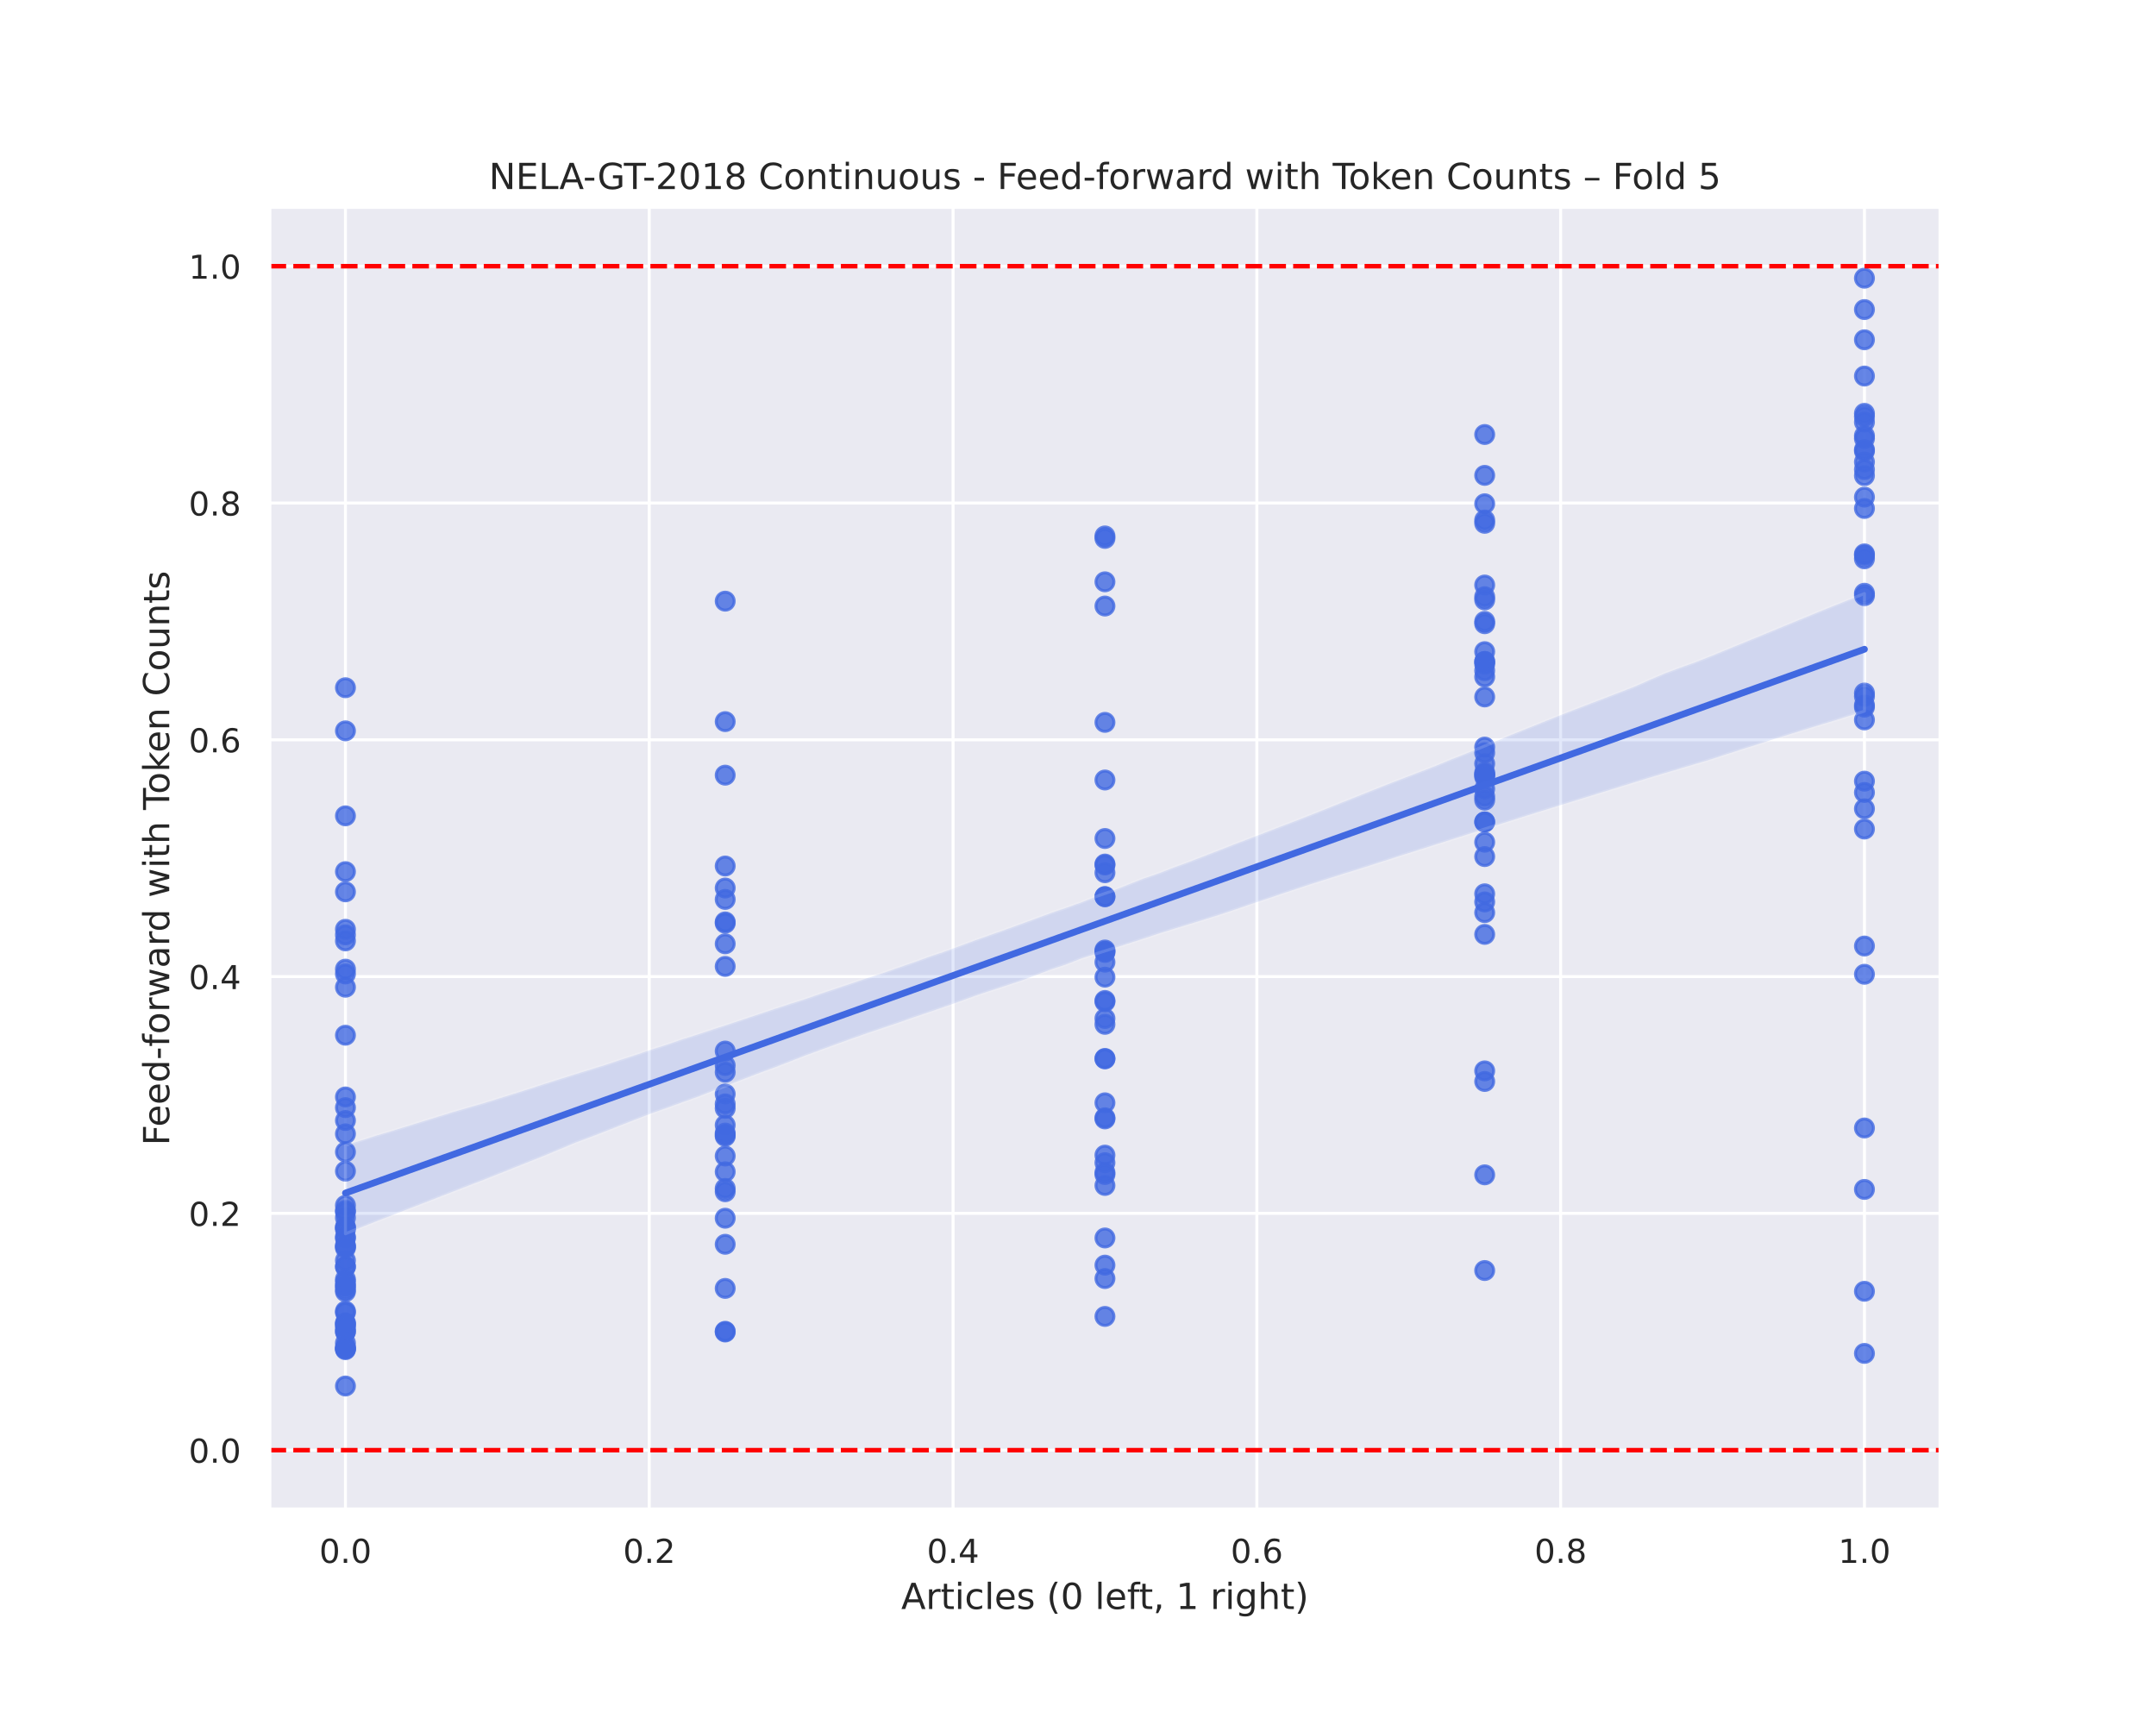 <?xml version="1.0" encoding="utf-8" standalone="no"?>
<!DOCTYPE svg PUBLIC "-//W3C//DTD SVG 1.1//EN"
  "http://www.w3.org/Graphics/SVG/1.1/DTD/svg11.dtd">
<!-- Created with matplotlib (https://matplotlib.org/) -->
<svg height="576pt" version="1.1" viewBox="0 0 720 576" width="720pt" xmlns="http://www.w3.org/2000/svg" xmlns:xlink="http://www.w3.org/1999/xlink">
 <defs>
  <style type="text/css">
*{stroke-linecap:butt;stroke-linejoin:round;}
  </style>
 </defs>
 <g id="figure_1">
  <g id="patch_1">
   <path d="M 0 576 
L 720 576 
L 720 0 
L 0 0 
z
" style="fill:#ffffff;"/>
  </g>
  <g id="axes_1">
   <g id="patch_2">
    <path d="M 90 504 
L 648 504 
L 648 69.12 
L 90 69.12 
z
" style="fill:#eaeaf2;"/>
   </g>
   <g id="matplotlib.axis_1">
    <g id="xtick_1">
     <g id="line2d_1">
      <path clip-path="url(#pc93f581f69)" d="M 115.364 504 
L 115.364 69.12 
" style="fill:none;stroke:#ffffff;stroke-linecap:round;"/>
     </g>
     <g id="text_1">
      <!-- 0.0 -->
      <defs>
       <path d="M 31.781 66.406 
Q 24.172 66.406 20.328 58.906 
Q 16.5 51.422 16.5 36.375 
Q 16.5 21.391 20.328 13.891 
Q 24.172 6.391 31.781 6.391 
Q 39.453 6.391 43.281 13.891 
Q 47.125 21.391 47.125 36.375 
Q 47.125 51.422 43.281 58.906 
Q 39.453 66.406 31.781 66.406 
z
M 31.781 74.219 
Q 44.047 74.219 50.516 64.516 
Q 56.984 54.828 56.984 36.375 
Q 56.984 17.969 50.516 8.266 
Q 44.047 -1.422 31.781 -1.422 
Q 19.531 -1.422 13.062 8.266 
Q 6.594 17.969 6.594 36.375 
Q 6.594 54.828 13.062 64.516 
Q 19.531 74.219 31.781 74.219 
z
" id="DejaVuSans-48"/>
       <path d="M 10.688 12.406 
L 21 12.406 
L 21 0 
L 10.688 0 
z
" id="DejaVuSans-46"/>
      </defs>
      <g style="fill:#262626;" transform="translate(106.617 521.858)scale(0.11 -0.11)">
       <use xlink:href="#DejaVuSans-48"/>
       <use x="63.623" xlink:href="#DejaVuSans-46"/>
       <use x="95.41" xlink:href="#DejaVuSans-48"/>
      </g>
     </g>
    </g>
    <g id="xtick_2">
     <g id="line2d_2">
      <path clip-path="url(#pc93f581f69)" d="M 216.818 504 
L 216.818 69.12 
" style="fill:none;stroke:#ffffff;stroke-linecap:round;"/>
     </g>
     <g id="text_2">
      <!-- 0.2 -->
      <defs>
       <path d="M 19.188 8.297 
L 53.609 8.297 
L 53.609 0 
L 7.328 0 
L 7.328 8.297 
Q 12.938 14.109 22.625 23.891 
Q 32.328 33.688 34.812 36.531 
Q 39.547 41.844 41.422 45.531 
Q 43.312 49.219 43.312 52.781 
Q 43.312 58.594 39.234 62.25 
Q 35.156 65.922 28.609 65.922 
Q 23.969 65.922 18.812 64.312 
Q 13.672 62.703 7.812 59.422 
L 7.812 69.391 
Q 13.766 71.781 18.938 73 
Q 24.125 74.219 28.422 74.219 
Q 39.75 74.219 46.484 68.547 
Q 53.219 62.891 53.219 53.422 
Q 53.219 48.922 51.531 44.891 
Q 49.859 40.875 45.406 35.406 
Q 44.188 33.984 37.641 27.219 
Q 31.109 20.453 19.188 8.297 
z
" id="DejaVuSans-50"/>
      </defs>
      <g style="fill:#262626;" transform="translate(208.071 521.858)scale(0.11 -0.11)">
       <use xlink:href="#DejaVuSans-48"/>
       <use x="63.623" xlink:href="#DejaVuSans-46"/>
       <use x="95.41" xlink:href="#DejaVuSans-50"/>
      </g>
     </g>
    </g>
    <g id="xtick_3">
     <g id="line2d_3">
      <path clip-path="url(#pc93f581f69)" d="M 318.273 504 
L 318.273 69.12 
" style="fill:none;stroke:#ffffff;stroke-linecap:round;"/>
     </g>
     <g id="text_3">
      <!-- 0.4 -->
      <defs>
       <path d="M 37.797 64.312 
L 12.891 25.391 
L 37.797 25.391 
z
M 35.203 72.906 
L 47.609 72.906 
L 47.609 25.391 
L 58.016 25.391 
L 58.016 17.188 
L 47.609 17.188 
L 47.609 0 
L 37.797 0 
L 37.797 17.188 
L 4.891 17.188 
L 4.891 26.703 
z
" id="DejaVuSans-52"/>
      </defs>
      <g style="fill:#262626;" transform="translate(309.526 521.858)scale(0.11 -0.11)">
       <use xlink:href="#DejaVuSans-48"/>
       <use x="63.623" xlink:href="#DejaVuSans-46"/>
       <use x="95.41" xlink:href="#DejaVuSans-52"/>
      </g>
     </g>
    </g>
    <g id="xtick_4">
     <g id="line2d_4">
      <path clip-path="url(#pc93f581f69)" d="M 419.727 504 
L 419.727 69.12 
" style="fill:none;stroke:#ffffff;stroke-linecap:round;"/>
     </g>
     <g id="text_4">
      <!-- 0.6 -->
      <defs>
       <path d="M 33.016 40.375 
Q 26.375 40.375 22.484 35.828 
Q 18.609 31.297 18.609 23.391 
Q 18.609 15.531 22.484 10.953 
Q 26.375 6.391 33.016 6.391 
Q 39.656 6.391 43.531 10.953 
Q 47.406 15.531 47.406 23.391 
Q 47.406 31.297 43.531 35.828 
Q 39.656 40.375 33.016 40.375 
z
M 52.594 71.297 
L 52.594 62.312 
Q 48.875 64.062 45.094 64.984 
Q 41.312 65.922 37.594 65.922 
Q 27.828 65.922 22.672 59.328 
Q 17.531 52.734 16.797 39.406 
Q 19.672 43.656 24.016 45.922 
Q 28.375 48.188 33.594 48.188 
Q 44.578 48.188 50.953 41.516 
Q 57.328 34.859 57.328 23.391 
Q 57.328 12.156 50.688 5.359 
Q 44.047 -1.422 33.016 -1.422 
Q 20.359 -1.422 13.672 8.266 
Q 6.984 17.969 6.984 36.375 
Q 6.984 53.656 15.188 63.938 
Q 23.391 74.219 37.203 74.219 
Q 40.922 74.219 44.703 73.484 
Q 48.484 72.75 52.594 71.297 
z
" id="DejaVuSans-54"/>
      </defs>
      <g style="fill:#262626;" transform="translate(410.981 521.858)scale(0.11 -0.11)">
       <use xlink:href="#DejaVuSans-48"/>
       <use x="63.623" xlink:href="#DejaVuSans-46"/>
       <use x="95.41" xlink:href="#DejaVuSans-54"/>
      </g>
     </g>
    </g>
    <g id="xtick_5">
     <g id="line2d_5">
      <path clip-path="url(#pc93f581f69)" d="M 521.182 504 
L 521.182 69.12 
" style="fill:none;stroke:#ffffff;stroke-linecap:round;"/>
     </g>
     <g id="text_5">
      <!-- 0.8 -->
      <defs>
       <path d="M 31.781 34.625 
Q 24.75 34.625 20.719 30.859 
Q 16.703 27.094 16.703 20.516 
Q 16.703 13.922 20.719 10.156 
Q 24.75 6.391 31.781 6.391 
Q 38.812 6.391 42.859 10.172 
Q 46.922 13.969 46.922 20.516 
Q 46.922 27.094 42.891 30.859 
Q 38.875 34.625 31.781 34.625 
z
M 21.922 38.812 
Q 15.578 40.375 12.031 44.719 
Q 8.5 49.078 8.5 55.328 
Q 8.5 64.062 14.719 69.141 
Q 20.953 74.219 31.781 74.219 
Q 42.672 74.219 48.875 69.141 
Q 55.078 64.062 55.078 55.328 
Q 55.078 49.078 51.531 44.719 
Q 48 40.375 41.703 38.812 
Q 48.828 37.156 52.797 32.312 
Q 56.781 27.484 56.781 20.516 
Q 56.781 9.906 50.312 4.234 
Q 43.844 -1.422 31.781 -1.422 
Q 19.734 -1.422 13.25 4.234 
Q 6.781 9.906 6.781 20.516 
Q 6.781 27.484 10.781 32.312 
Q 14.797 37.156 21.922 38.812 
z
M 18.312 54.391 
Q 18.312 48.734 21.844 45.562 
Q 25.391 42.391 31.781 42.391 
Q 38.141 42.391 41.719 45.562 
Q 45.312 48.734 45.312 54.391 
Q 45.312 60.062 41.719 63.234 
Q 38.141 66.406 31.781 66.406 
Q 25.391 66.406 21.844 63.234 
Q 18.312 60.062 18.312 54.391 
z
" id="DejaVuSans-56"/>
      </defs>
      <g style="fill:#262626;" transform="translate(512.435 521.858)scale(0.11 -0.11)">
       <use xlink:href="#DejaVuSans-48"/>
       <use x="63.623" xlink:href="#DejaVuSans-46"/>
       <use x="95.41" xlink:href="#DejaVuSans-56"/>
      </g>
     </g>
    </g>
    <g id="xtick_6">
     <g id="line2d_6">
      <path clip-path="url(#pc93f581f69)" d="M 622.636 504 
L 622.636 69.12 
" style="fill:none;stroke:#ffffff;stroke-linecap:round;"/>
     </g>
     <g id="text_6">
      <!-- 1.0 -->
      <defs>
       <path d="M 12.406 8.297 
L 28.516 8.297 
L 28.516 63.922 
L 10.984 60.406 
L 10.984 69.391 
L 28.422 72.906 
L 38.281 72.906 
L 38.281 8.297 
L 54.391 8.297 
L 54.391 0 
L 12.406 0 
z
" id="DejaVuSans-49"/>
      </defs>
      <g style="fill:#262626;" transform="translate(613.89 521.858)scale(0.11 -0.11)">
       <use xlink:href="#DejaVuSans-49"/>
       <use x="63.623" xlink:href="#DejaVuSans-46"/>
       <use x="95.41" xlink:href="#DejaVuSans-48"/>
      </g>
     </g>
    </g>
    <g id="text_7">
     <!-- Articles (0 left, 1 right) -->
     <defs>
      <path d="M 34.188 63.188 
L 20.797 26.906 
L 47.609 26.906 
z
M 28.609 72.906 
L 39.797 72.906 
L 67.578 0 
L 57.328 0 
L 50.688 18.703 
L 17.828 18.703 
L 11.188 0 
L 0.781 0 
z
" id="DejaVuSans-65"/>
      <path d="M 41.109 46.297 
Q 39.594 47.172 37.812 47.578 
Q 36.031 48 33.891 48 
Q 26.266 48 22.188 43.047 
Q 18.109 38.094 18.109 28.812 
L 18.109 0 
L 9.078 0 
L 9.078 54.688 
L 18.109 54.688 
L 18.109 46.188 
Q 20.953 51.172 25.484 53.578 
Q 30.031 56 36.531 56 
Q 37.453 56 38.578 55.875 
Q 39.703 55.766 41.062 55.516 
z
" id="DejaVuSans-114"/>
      <path d="M 18.312 70.219 
L 18.312 54.688 
L 36.812 54.688 
L 36.812 47.703 
L 18.312 47.703 
L 18.312 18.016 
Q 18.312 11.328 20.141 9.422 
Q 21.969 7.516 27.594 7.516 
L 36.812 7.516 
L 36.812 0 
L 27.594 0 
Q 17.188 0 13.234 3.875 
Q 9.281 7.766 9.281 18.016 
L 9.281 47.703 
L 2.688 47.703 
L 2.688 54.688 
L 9.281 54.688 
L 9.281 70.219 
z
" id="DejaVuSans-116"/>
      <path d="M 9.422 54.688 
L 18.406 54.688 
L 18.406 0 
L 9.422 0 
z
M 9.422 75.984 
L 18.406 75.984 
L 18.406 64.594 
L 9.422 64.594 
z
" id="DejaVuSans-105"/>
      <path d="M 48.781 52.594 
L 48.781 44.188 
Q 44.969 46.297 41.141 47.344 
Q 37.312 48.391 33.406 48.391 
Q 24.656 48.391 19.812 42.844 
Q 14.984 37.312 14.984 27.297 
Q 14.984 17.281 19.812 11.734 
Q 24.656 6.203 33.406 6.203 
Q 37.312 6.203 41.141 7.25 
Q 44.969 8.297 48.781 10.406 
L 48.781 2.094 
Q 45.016 0.344 40.984 -0.531 
Q 36.969 -1.422 32.422 -1.422 
Q 20.062 -1.422 12.781 6.344 
Q 5.516 14.109 5.516 27.297 
Q 5.516 40.672 12.859 48.328 
Q 20.219 56 33.016 56 
Q 37.156 56 41.109 55.141 
Q 45.062 54.297 48.781 52.594 
z
" id="DejaVuSans-99"/>
      <path d="M 9.422 75.984 
L 18.406 75.984 
L 18.406 0 
L 9.422 0 
z
" id="DejaVuSans-108"/>
      <path d="M 56.203 29.594 
L 56.203 25.203 
L 14.891 25.203 
Q 15.484 15.922 20.484 11.062 
Q 25.484 6.203 34.422 6.203 
Q 39.594 6.203 44.453 7.469 
Q 49.312 8.734 54.109 11.281 
L 54.109 2.781 
Q 49.266 0.734 44.188 -0.344 
Q 39.109 -1.422 33.891 -1.422 
Q 20.797 -1.422 13.156 6.188 
Q 5.516 13.812 5.516 26.812 
Q 5.516 40.234 12.766 48.109 
Q 20.016 56 32.328 56 
Q 43.359 56 49.781 48.891 
Q 56.203 41.797 56.203 29.594 
z
M 47.219 32.234 
Q 47.125 39.594 43.094 43.984 
Q 39.062 48.391 32.422 48.391 
Q 24.906 48.391 20.391 44.141 
Q 15.875 39.891 15.188 32.172 
z
" id="DejaVuSans-101"/>
      <path d="M 44.281 53.078 
L 44.281 44.578 
Q 40.484 46.531 36.375 47.5 
Q 32.281 48.484 27.875 48.484 
Q 21.188 48.484 17.844 46.438 
Q 14.5 44.391 14.5 40.281 
Q 14.5 37.156 16.891 35.375 
Q 19.281 33.594 26.516 31.984 
L 29.594 31.297 
Q 39.156 29.25 43.188 25.516 
Q 47.219 21.781 47.219 15.094 
Q 47.219 7.469 41.188 3.016 
Q 35.156 -1.422 24.609 -1.422 
Q 20.219 -1.422 15.453 -0.562 
Q 10.688 0.297 5.422 2 
L 5.422 11.281 
Q 10.406 8.688 15.234 7.391 
Q 20.062 6.109 24.812 6.109 
Q 31.156 6.109 34.562 8.281 
Q 37.984 10.453 37.984 14.406 
Q 37.984 18.062 35.516 20.016 
Q 33.062 21.969 24.703 23.781 
L 21.578 24.516 
Q 13.234 26.266 9.516 29.906 
Q 5.812 33.547 5.812 39.891 
Q 5.812 47.609 11.281 51.797 
Q 16.75 56 26.812 56 
Q 31.781 56 36.172 55.266 
Q 40.578 54.547 44.281 53.078 
z
" id="DejaVuSans-115"/>
      <path id="DejaVuSans-32"/>
      <path d="M 31 75.875 
Q 24.469 64.656 21.281 53.656 
Q 18.109 42.672 18.109 31.391 
Q 18.109 20.125 21.312 9.062 
Q 24.516 -2 31 -13.188 
L 23.188 -13.188 
Q 15.875 -1.703 12.234 9.375 
Q 8.594 20.453 8.594 31.391 
Q 8.594 42.281 12.203 53.312 
Q 15.828 64.359 23.188 75.875 
z
" id="DejaVuSans-40"/>
      <path d="M 37.109 75.984 
L 37.109 68.5 
L 28.516 68.5 
Q 23.688 68.5 21.797 66.547 
Q 19.922 64.594 19.922 59.516 
L 19.922 54.688 
L 34.719 54.688 
L 34.719 47.703 
L 19.922 47.703 
L 19.922 0 
L 10.891 0 
L 10.891 47.703 
L 2.297 47.703 
L 2.297 54.688 
L 10.891 54.688 
L 10.891 58.5 
Q 10.891 67.625 15.141 71.797 
Q 19.391 75.984 28.609 75.984 
z
" id="DejaVuSans-102"/>
      <path d="M 11.719 12.406 
L 22.016 12.406 
L 22.016 4 
L 14.016 -11.625 
L 7.719 -11.625 
L 11.719 4 
z
" id="DejaVuSans-44"/>
      <path d="M 45.406 27.984 
Q 45.406 37.75 41.375 43.109 
Q 37.359 48.484 30.078 48.484 
Q 22.859 48.484 18.828 43.109 
Q 14.797 37.75 14.797 27.984 
Q 14.797 18.266 18.828 12.891 
Q 22.859 7.516 30.078 7.516 
Q 37.359 7.516 41.375 12.891 
Q 45.406 18.266 45.406 27.984 
z
M 54.391 6.781 
Q 54.391 -7.172 48.188 -13.984 
Q 42 -20.797 29.203 -20.797 
Q 24.469 -20.797 20.266 -20.094 
Q 16.062 -19.391 12.109 -17.922 
L 12.109 -9.188 
Q 16.062 -11.328 19.922 -12.344 
Q 23.781 -13.375 27.781 -13.375 
Q 36.625 -13.375 41.016 -8.766 
Q 45.406 -4.156 45.406 5.172 
L 45.406 9.625 
Q 42.625 4.781 38.281 2.391 
Q 33.938 0 27.875 0 
Q 17.828 0 11.672 7.656 
Q 5.516 15.328 5.516 27.984 
Q 5.516 40.672 11.672 48.328 
Q 17.828 56 27.875 56 
Q 33.938 56 38.281 53.609 
Q 42.625 51.219 45.406 46.391 
L 45.406 54.688 
L 54.391 54.688 
z
" id="DejaVuSans-103"/>
      <path d="M 54.891 33.016 
L 54.891 0 
L 45.906 0 
L 45.906 32.719 
Q 45.906 40.484 42.875 44.328 
Q 39.844 48.188 33.797 48.188 
Q 26.516 48.188 22.312 43.547 
Q 18.109 38.922 18.109 30.906 
L 18.109 0 
L 9.078 0 
L 9.078 75.984 
L 18.109 75.984 
L 18.109 46.188 
Q 21.344 51.125 25.703 53.562 
Q 30.078 56 35.797 56 
Q 45.219 56 50.047 50.172 
Q 54.891 44.344 54.891 33.016 
z
" id="DejaVuSans-104"/>
      <path d="M 8.016 75.875 
L 15.828 75.875 
Q 23.141 64.359 26.781 53.312 
Q 30.422 42.281 30.422 31.391 
Q 30.422 20.453 26.781 9.375 
Q 23.141 -1.703 15.828 -13.188 
L 8.016 -13.188 
Q 14.5 -2 17.703 9.062 
Q 20.906 20.125 20.906 31.391 
Q 20.906 42.672 17.703 53.656 
Q 14.5 64.656 8.016 75.875 
z
" id="DejaVuSans-41"/>
     </defs>
     <g style="fill:#262626;" transform="translate(300.96 537.264)scale(0.12 -0.12)">
      <use xlink:href="#DejaVuSans-65"/>
      <use x="68.408" xlink:href="#DejaVuSans-114"/>
      <use x="109.521" xlink:href="#DejaVuSans-116"/>
      <use x="148.73" xlink:href="#DejaVuSans-105"/>
      <use x="176.514" xlink:href="#DejaVuSans-99"/>
      <use x="231.494" xlink:href="#DejaVuSans-108"/>
      <use x="259.277" xlink:href="#DejaVuSans-101"/>
      <use x="320.801" xlink:href="#DejaVuSans-115"/>
      <use x="372.9" xlink:href="#DejaVuSans-32"/>
      <use x="404.688" xlink:href="#DejaVuSans-40"/>
      <use x="443.701" xlink:href="#DejaVuSans-48"/>
      <use x="507.324" xlink:href="#DejaVuSans-32"/>
      <use x="539.111" xlink:href="#DejaVuSans-108"/>
      <use x="566.895" xlink:href="#DejaVuSans-101"/>
      <use x="628.418" xlink:href="#DejaVuSans-102"/>
      <use x="661.873" xlink:href="#DejaVuSans-116"/>
      <use x="701.082" xlink:href="#DejaVuSans-44"/>
      <use x="732.869" xlink:href="#DejaVuSans-32"/>
      <use x="764.656" xlink:href="#DejaVuSans-49"/>
      <use x="828.279" xlink:href="#DejaVuSans-32"/>
      <use x="860.066" xlink:href="#DejaVuSans-114"/>
      <use x="901.18" xlink:href="#DejaVuSans-105"/>
      <use x="928.963" xlink:href="#DejaVuSans-103"/>
      <use x="992.439" xlink:href="#DejaVuSans-104"/>
      <use x="1055.818" xlink:href="#DejaVuSans-116"/>
      <use x="1095.027" xlink:href="#DejaVuSans-41"/>
     </g>
    </g>
   </g>
   <g id="matplotlib.axis_2">
    <g id="ytick_1">
     <g id="line2d_7">
      <path clip-path="url(#pc93f581f69)" d="M 90 484.233 
L 648 484.233 
" style="fill:none;stroke:#ffffff;stroke-linecap:round;"/>
     </g>
     <g id="text_8">
      <!-- 0.0 -->
      <g style="fill:#262626;" transform="translate(63.007 488.412)scale(0.11 -0.11)">
       <use xlink:href="#DejaVuSans-48"/>
       <use x="63.623" xlink:href="#DejaVuSans-46"/>
       <use x="95.41" xlink:href="#DejaVuSans-48"/>
      </g>
     </g>
    </g>
    <g id="ytick_2">
     <g id="line2d_8">
      <path clip-path="url(#pc93f581f69)" d="M 90 405.164 
L 648 405.164 
" style="fill:none;stroke:#ffffff;stroke-linecap:round;"/>
     </g>
     <g id="text_9">
      <!-- 0.2 -->
      <g style="fill:#262626;" transform="translate(63.007 409.343)scale(0.11 -0.11)">
       <use xlink:href="#DejaVuSans-48"/>
       <use x="63.623" xlink:href="#DejaVuSans-46"/>
       <use x="95.41" xlink:href="#DejaVuSans-50"/>
      </g>
     </g>
    </g>
    <g id="ytick_3">
     <g id="line2d_9">
      <path clip-path="url(#pc93f581f69)" d="M 90 326.095 
L 648 326.095 
" style="fill:none;stroke:#ffffff;stroke-linecap:round;"/>
     </g>
     <g id="text_10">
      <!-- 0.4 -->
      <g style="fill:#262626;" transform="translate(63.007 330.274)scale(0.11 -0.11)">
       <use xlink:href="#DejaVuSans-48"/>
       <use x="63.623" xlink:href="#DejaVuSans-46"/>
       <use x="95.41" xlink:href="#DejaVuSans-52"/>
      </g>
     </g>
    </g>
    <g id="ytick_4">
     <g id="line2d_10">
      <path clip-path="url(#pc93f581f69)" d="M 90 247.025 
L 648 247.025 
" style="fill:none;stroke:#ffffff;stroke-linecap:round;"/>
     </g>
     <g id="text_11">
      <!-- 0.6 -->
      <g style="fill:#262626;" transform="translate(63.007 251.205)scale(0.11 -0.11)">
       <use xlink:href="#DejaVuSans-48"/>
       <use x="63.623" xlink:href="#DejaVuSans-46"/>
       <use x="95.41" xlink:href="#DejaVuSans-54"/>
      </g>
     </g>
    </g>
    <g id="ytick_5">
     <g id="line2d_11">
      <path clip-path="url(#pc93f581f69)" d="M 90 167.956 
L 648 167.956 
" style="fill:none;stroke:#ffffff;stroke-linecap:round;"/>
     </g>
     <g id="text_12">
      <!-- 0.8 -->
      <g style="fill:#262626;" transform="translate(63.007 172.136)scale(0.11 -0.11)">
       <use xlink:href="#DejaVuSans-48"/>
       <use x="63.623" xlink:href="#DejaVuSans-46"/>
       <use x="95.41" xlink:href="#DejaVuSans-56"/>
      </g>
     </g>
    </g>
    <g id="ytick_6">
     <g id="line2d_12">
      <path clip-path="url(#pc93f581f69)" d="M 90 88.887 
L 648 88.887 
" style="fill:none;stroke:#ffffff;stroke-linecap:round;"/>
     </g>
     <g id="text_13">
      <!-- 1.0 -->
      <g style="fill:#262626;" transform="translate(63.007 93.066)scale(0.11 -0.11)">
       <use xlink:href="#DejaVuSans-49"/>
       <use x="63.623" xlink:href="#DejaVuSans-46"/>
       <use x="95.41" xlink:href="#DejaVuSans-48"/>
      </g>
     </g>
    </g>
    <g id="text_14">
     <!-- Feed-forward with Token Counts -->
     <defs>
      <path d="M 9.812 72.906 
L 51.703 72.906 
L 51.703 64.594 
L 19.672 64.594 
L 19.672 43.109 
L 48.578 43.109 
L 48.578 34.812 
L 19.672 34.812 
L 19.672 0 
L 9.812 0 
z
" id="DejaVuSans-70"/>
      <path d="M 45.406 46.391 
L 45.406 75.984 
L 54.391 75.984 
L 54.391 0 
L 45.406 0 
L 45.406 8.203 
Q 42.578 3.328 38.25 0.953 
Q 33.938 -1.422 27.875 -1.422 
Q 17.969 -1.422 11.734 6.484 
Q 5.516 14.406 5.516 27.297 
Q 5.516 40.188 11.734 48.094 
Q 17.969 56 27.875 56 
Q 33.938 56 38.25 53.625 
Q 42.578 51.266 45.406 46.391 
z
M 14.797 27.297 
Q 14.797 17.391 18.875 11.75 
Q 22.953 6.109 30.078 6.109 
Q 37.203 6.109 41.297 11.75 
Q 45.406 17.391 45.406 27.297 
Q 45.406 37.203 41.297 42.844 
Q 37.203 48.484 30.078 48.484 
Q 22.953 48.484 18.875 42.844 
Q 14.797 37.203 14.797 27.297 
z
" id="DejaVuSans-100"/>
      <path d="M 4.891 31.391 
L 31.203 31.391 
L 31.203 23.391 
L 4.891 23.391 
z
" id="DejaVuSans-45"/>
      <path d="M 30.609 48.391 
Q 23.391 48.391 19.188 42.75 
Q 14.984 37.109 14.984 27.297 
Q 14.984 17.484 19.156 11.844 
Q 23.344 6.203 30.609 6.203 
Q 37.797 6.203 41.984 11.859 
Q 46.188 17.531 46.188 27.297 
Q 46.188 37.016 41.984 42.703 
Q 37.797 48.391 30.609 48.391 
z
M 30.609 56 
Q 42.328 56 49.016 48.375 
Q 55.719 40.766 55.719 27.297 
Q 55.719 13.875 49.016 6.219 
Q 42.328 -1.422 30.609 -1.422 
Q 18.844 -1.422 12.172 6.219 
Q 5.516 13.875 5.516 27.297 
Q 5.516 40.766 12.172 48.375 
Q 18.844 56 30.609 56 
z
" id="DejaVuSans-111"/>
      <path d="M 4.203 54.688 
L 13.188 54.688 
L 24.422 12.016 
L 35.594 54.688 
L 46.188 54.688 
L 57.422 12.016 
L 68.609 54.688 
L 77.594 54.688 
L 63.281 0 
L 52.688 0 
L 40.922 44.828 
L 29.109 0 
L 18.5 0 
z
" id="DejaVuSans-119"/>
      <path d="M 34.281 27.484 
Q 23.391 27.484 19.188 25 
Q 14.984 22.516 14.984 16.5 
Q 14.984 11.719 18.141 8.906 
Q 21.297 6.109 26.703 6.109 
Q 34.188 6.109 38.703 11.406 
Q 43.219 16.703 43.219 25.484 
L 43.219 27.484 
z
M 52.203 31.203 
L 52.203 0 
L 43.219 0 
L 43.219 8.297 
Q 40.141 3.328 35.547 0.953 
Q 30.953 -1.422 24.312 -1.422 
Q 15.922 -1.422 10.953 3.297 
Q 6 8.016 6 15.922 
Q 6 25.141 12.172 29.828 
Q 18.359 34.516 30.609 34.516 
L 43.219 34.516 
L 43.219 35.406 
Q 43.219 41.609 39.141 45 
Q 35.062 48.391 27.688 48.391 
Q 23 48.391 18.547 47.266 
Q 14.109 46.141 10.016 43.891 
L 10.016 52.203 
Q 14.938 54.109 19.578 55.047 
Q 24.219 56 28.609 56 
Q 40.484 56 46.344 49.844 
Q 52.203 43.703 52.203 31.203 
z
" id="DejaVuSans-97"/>
      <path d="M -0.297 72.906 
L 61.375 72.906 
L 61.375 64.594 
L 35.5 64.594 
L 35.5 0 
L 25.594 0 
L 25.594 64.594 
L -0.297 64.594 
z
" id="DejaVuSans-84"/>
      <path d="M 9.078 75.984 
L 18.109 75.984 
L 18.109 31.109 
L 44.922 54.688 
L 56.391 54.688 
L 27.391 29.109 
L 57.625 0 
L 45.906 0 
L 18.109 26.703 
L 18.109 0 
L 9.078 0 
z
" id="DejaVuSans-107"/>
      <path d="M 54.891 33.016 
L 54.891 0 
L 45.906 0 
L 45.906 32.719 
Q 45.906 40.484 42.875 44.328 
Q 39.844 48.188 33.797 48.188 
Q 26.516 48.188 22.312 43.547 
Q 18.109 38.922 18.109 30.906 
L 18.109 0 
L 9.078 0 
L 9.078 54.688 
L 18.109 54.688 
L 18.109 46.188 
Q 21.344 51.125 25.703 53.562 
Q 30.078 56 35.797 56 
Q 45.219 56 50.047 50.172 
Q 54.891 44.344 54.891 33.016 
z
" id="DejaVuSans-110"/>
      <path d="M 64.406 67.281 
L 64.406 56.891 
Q 59.422 61.531 53.781 63.812 
Q 48.141 66.109 41.797 66.109 
Q 29.297 66.109 22.656 58.469 
Q 16.016 50.828 16.016 36.375 
Q 16.016 21.969 22.656 14.328 
Q 29.297 6.688 41.797 6.688 
Q 48.141 6.688 53.781 8.984 
Q 59.422 11.281 64.406 15.922 
L 64.406 5.609 
Q 59.234 2.094 53.438 0.328 
Q 47.656 -1.422 41.219 -1.422 
Q 24.656 -1.422 15.125 8.703 
Q 5.609 18.844 5.609 36.375 
Q 5.609 53.953 15.125 64.078 
Q 24.656 74.219 41.219 74.219 
Q 47.75 74.219 53.531 72.484 
Q 59.328 70.75 64.406 67.281 
z
" id="DejaVuSans-67"/>
      <path d="M 8.5 21.578 
L 8.5 54.688 
L 17.484 54.688 
L 17.484 21.922 
Q 17.484 14.156 20.5 10.266 
Q 23.531 6.391 29.594 6.391 
Q 36.859 6.391 41.078 11.031 
Q 45.312 15.672 45.312 23.688 
L 45.312 54.688 
L 54.297 54.688 
L 54.297 0 
L 45.312 0 
L 45.312 8.406 
Q 42.047 3.422 37.719 1 
Q 33.406 -1.422 27.688 -1.422 
Q 18.266 -1.422 13.375 4.438 
Q 8.5 10.297 8.5 21.578 
z
M 31.109 56 
z
" id="DejaVuSans-117"/>
     </defs>
     <g style="fill:#262626;" transform="translate(56.511 382.503)rotate(-90)scale(0.12 -0.12)">
      <use xlink:href="#DejaVuSans-70"/>
      <use x="52.02" xlink:href="#DejaVuSans-101"/>
      <use x="113.543" xlink:href="#DejaVuSans-101"/>
      <use x="175.066" xlink:href="#DejaVuSans-100"/>
      <use x="238.543" xlink:href="#DejaVuSans-45"/>
      <use x="274.627" xlink:href="#DejaVuSans-102"/>
      <use x="309.832" xlink:href="#DejaVuSans-111"/>
      <use x="371.014" xlink:href="#DejaVuSans-114"/>
      <use x="412.127" xlink:href="#DejaVuSans-119"/>
      <use x="493.914" xlink:href="#DejaVuSans-97"/>
      <use x="555.193" xlink:href="#DejaVuSans-114"/>
      <use x="594.557" xlink:href="#DejaVuSans-100"/>
      <use x="658.033" xlink:href="#DejaVuSans-32"/>
      <use x="689.82" xlink:href="#DejaVuSans-119"/>
      <use x="771.607" xlink:href="#DejaVuSans-105"/>
      <use x="799.391" xlink:href="#DejaVuSans-116"/>
      <use x="838.6" xlink:href="#DejaVuSans-104"/>
      <use x="901.979" xlink:href="#DejaVuSans-32"/>
      <use x="933.766" xlink:href="#DejaVuSans-84"/>
      <use x="977.85" xlink:href="#DejaVuSans-111"/>
      <use x="1039.031" xlink:href="#DejaVuSans-107"/>
      <use x="1093.316" xlink:href="#DejaVuSans-101"/>
      <use x="1154.84" xlink:href="#DejaVuSans-110"/>
      <use x="1218.219" xlink:href="#DejaVuSans-32"/>
      <use x="1250.006" xlink:href="#DejaVuSans-67"/>
      <use x="1319.83" xlink:href="#DejaVuSans-111"/>
      <use x="1381.012" xlink:href="#DejaVuSans-117"/>
      <use x="1444.391" xlink:href="#DejaVuSans-110"/>
      <use x="1507.77" xlink:href="#DejaVuSans-116"/>
      <use x="1546.979" xlink:href="#DejaVuSans-115"/>
     </g>
    </g>
   </g>
   <g id="PathCollection_1">
    <defs>
     <path d="M 0 3 
C 0.796 3 1.559 2.684 2.121 2.121 
C 2.684 1.559 3 0.796 3 0 
C 3 -0.796 2.684 -1.559 2.121 -2.121 
C 1.559 -2.684 0.796 -3 0 -3 
C -0.796 -3 -1.559 -2.684 -2.121 -2.121 
C -2.684 -1.559 -3 -0.796 -3 0 
C -3 0.796 -2.684 1.559 -2.121 2.121 
C -1.559 2.684 -0.796 3 0 3 
z
" id="mf90fefa522" style="stroke:#4169e1;stroke-opacity:0.8;"/>
    </defs>
    <g clip-path="url(#pc93f581f69)">
     <use style="fill:#4169e1;fill-opacity:0.8;stroke:#4169e1;stroke-opacity:0.8;" x="115.364" xlink:href="#mf90fefa522" y="438.258"/>
     <use style="fill:#4169e1;fill-opacity:0.8;stroke:#4169e1;stroke-opacity:0.8;" x="115.364" xlink:href="#mf90fefa522" y="391.062"/>
     <use style="fill:#4169e1;fill-opacity:0.8;stroke:#4169e1;stroke-opacity:0.8;" x="242.182" xlink:href="#mf90fefa522" y="350.961"/>
     <use style="fill:#4169e1;fill-opacity:0.8;stroke:#4169e1;stroke-opacity:0.8;" x="622.636" xlink:href="#mf90fefa522" y="186.593"/>
     <use style="fill:#4169e1;fill-opacity:0.8;stroke:#4169e1;stroke-opacity:0.8;" x="242.182" xlink:href="#mf90fefa522" y="430.216"/>
     <use style="fill:#4169e1;fill-opacity:0.8;stroke:#4169e1;stroke-opacity:0.8;" x="622.636" xlink:href="#mf90fefa522" y="260.838"/>
     <use style="fill:#4169e1;fill-opacity:0.8;stroke:#4169e1;stroke-opacity:0.8;" x="115.364" xlink:href="#mf90fefa522" y="404.697"/>
     <use style="fill:#4169e1;fill-opacity:0.8;stroke:#4169e1;stroke-opacity:0.8;" x="369" xlink:href="#mf90fefa522" y="353.431"/>
     <use style="fill:#4169e1;fill-opacity:0.8;stroke:#4169e1;stroke-opacity:0.8;" x="242.182" xlink:href="#mf90fefa522" y="444.771"/>
     <use style="fill:#4169e1;fill-opacity:0.8;stroke:#4169e1;stroke-opacity:0.8;" x="115.364" xlink:href="#mf90fefa522" y="415.916"/>
     <use style="fill:#4169e1;fill-opacity:0.8;stroke:#4169e1;stroke-opacity:0.8;" x="242.182" xlink:href="#mf90fefa522" y="368.603"/>
     <use style="fill:#4169e1;fill-opacity:0.8;stroke:#4169e1;stroke-opacity:0.8;" x="115.364" xlink:href="#mf90fefa522" y="449.922"/>
     <use style="fill:#4169e1;fill-opacity:0.8;stroke:#4169e1;stroke-opacity:0.8;" x="622.636" xlink:href="#mf90fefa522" y="451.92"/>
     <use style="fill:#4169e1;fill-opacity:0.8;stroke:#4169e1;stroke-opacity:0.8;" x="622.636" xlink:href="#mf90fefa522" y="231.415"/>
     <use style="fill:#4169e1;fill-opacity:0.8;stroke:#4169e1;stroke-opacity:0.8;" x="115.364" xlink:href="#mf90fefa522" y="409.701"/>
     <use style="fill:#4169e1;fill-opacity:0.8;stroke:#4169e1;stroke-opacity:0.8;" x="622.636" xlink:href="#mf90fefa522" y="138.017"/>
     <use style="fill:#4169e1;fill-opacity:0.8;stroke:#4169e1;stroke-opacity:0.8;" x="622.636" xlink:href="#mf90fefa522" y="325.323"/>
     <use style="fill:#4169e1;fill-opacity:0.8;stroke:#4169e1;stroke-opacity:0.8;" x="369" xlink:href="#mf90fefa522" y="340.086"/>
     <use style="fill:#4169e1;fill-opacity:0.8;stroke:#4169e1;stroke-opacity:0.8;" x="115.364" xlink:href="#mf90fefa522" y="410.484"/>
     <use style="fill:#4169e1;fill-opacity:0.8;stroke:#4169e1;stroke-opacity:0.8;" x="495.818" xlink:href="#mf90fefa522" y="226.01"/>
     <use style="fill:#4169e1;fill-opacity:0.8;stroke:#4169e1;stroke-opacity:0.8;" x="622.636" xlink:href="#mf90fefa522" y="156.795"/>
     <use style="fill:#4169e1;fill-opacity:0.8;stroke:#4169e1;stroke-opacity:0.8;" x="622.636" xlink:href="#mf90fefa522" y="103.373"/>
     <use style="fill:#4169e1;fill-opacity:0.8;stroke:#4169e1;stroke-opacity:0.8;" x="242.182" xlink:href="#mf90fefa522" y="307.84"/>
     <use style="fill:#4169e1;fill-opacity:0.8;stroke:#4169e1;stroke-opacity:0.8;" x="115.364" xlink:href="#mf90fefa522" y="430.67"/>
     <use style="fill:#4169e1;fill-opacity:0.8;stroke:#4169e1;stroke-opacity:0.8;" x="115.364" xlink:href="#mf90fefa522" y="369.852"/>
     <use style="fill:#4169e1;fill-opacity:0.8;stroke:#4169e1;stroke-opacity:0.8;" x="115.364" xlink:href="#mf90fefa522" y="291.048"/>
     <use style="fill:#4169e1;fill-opacity:0.8;stroke:#4169e1;stroke-opacity:0.8;" x="115.364" xlink:href="#mf90fefa522" y="409.874"/>
     <use style="fill:#4169e1;fill-opacity:0.8;stroke:#4169e1;stroke-opacity:0.8;" x="495.818" xlink:href="#mf90fefa522" y="220.869"/>
     <use style="fill:#4169e1;fill-opacity:0.8;stroke:#4169e1;stroke-opacity:0.8;" x="115.364" xlink:href="#mf90fefa522" y="314.179"/>
     <use style="fill:#4169e1;fill-opacity:0.8;stroke:#4169e1;stroke-opacity:0.8;" x="369" xlink:href="#mf90fefa522" y="299.443"/>
     <use style="fill:#4169e1;fill-opacity:0.8;stroke:#4169e1;stroke-opacity:0.8;" x="115.364" xlink:href="#mf90fefa522" y="429.225"/>
     <use style="fill:#4169e1;fill-opacity:0.8;stroke:#4169e1;stroke-opacity:0.8;" x="242.182" xlink:href="#mf90fefa522" y="315.144"/>
     <use style="fill:#4169e1;fill-opacity:0.8;stroke:#4169e1;stroke-opacity:0.8;" x="495.818" xlink:href="#mf90fefa522" y="361.119"/>
     <use style="fill:#4169e1;fill-opacity:0.8;stroke:#4169e1;stroke-opacity:0.8;" x="115.364" xlink:href="#mf90fefa522" y="450.207"/>
     <use style="fill:#4169e1;fill-opacity:0.8;stroke:#4169e1;stroke-opacity:0.8;" x="495.818" xlink:href="#mf90fefa522" y="221.79"/>
     <use style="fill:#4169e1;fill-opacity:0.8;stroke:#4169e1;stroke-opacity:0.8;" x="622.636" xlink:href="#mf90fefa522" y="185.41"/>
     <use style="fill:#4169e1;fill-opacity:0.8;stroke:#4169e1;stroke-opacity:0.8;" x="369" xlink:href="#mf90fefa522" y="392.188"/>
     <use style="fill:#4169e1;fill-opacity:0.8;stroke:#4169e1;stroke-opacity:0.8;" x="622.636" xlink:href="#mf90fefa522" y="169.786"/>
     <use style="fill:#4169e1;fill-opacity:0.8;stroke:#4169e1;stroke-opacity:0.8;" x="115.364" xlink:href="#mf90fefa522" y="244.041"/>
     <use style="fill:#4169e1;fill-opacity:0.8;stroke:#4169e1;stroke-opacity:0.8;" x="369" xlink:href="#mf90fefa522" y="291.414"/>
     <use style="fill:#4169e1;fill-opacity:0.8;stroke:#4169e1;stroke-opacity:0.8;" x="369" xlink:href="#mf90fefa522" y="178.956"/>
     <use style="fill:#4169e1;fill-opacity:0.8;stroke:#4169e1;stroke-opacity:0.8;" x="622.636" xlink:href="#mf90fefa522" y="158.823"/>
     <use style="fill:#4169e1;fill-opacity:0.8;stroke:#4169e1;stroke-opacity:0.8;" x="242.182" xlink:href="#mf90fefa522" y="296.518"/>
     <use style="fill:#4169e1;fill-opacity:0.8;stroke:#4169e1;stroke-opacity:0.8;" x="115.364" xlink:href="#mf90fefa522" y="416.251"/>
     <use style="fill:#4169e1;fill-opacity:0.8;stroke:#4169e1;stroke-opacity:0.8;" x="369" xlink:href="#mf90fefa522" y="321.27"/>
     <use style="fill:#4169e1;fill-opacity:0.8;stroke:#4169e1;stroke-opacity:0.8;" x="495.818" xlink:href="#mf90fefa522" y="173.646"/>
     <use style="fill:#4169e1;fill-opacity:0.8;stroke:#4169e1;stroke-opacity:0.8;" x="115.364" xlink:href="#mf90fefa522" y="448.447"/>
     <use style="fill:#4169e1;fill-opacity:0.8;stroke:#4169e1;stroke-opacity:0.8;" x="242.182" xlink:href="#mf90fefa522" y="396.835"/>
     <use style="fill:#4169e1;fill-opacity:0.8;stroke:#4169e1;stroke-opacity:0.8;" x="495.818" xlink:href="#mf90fefa522" y="168.214"/>
     <use style="fill:#4169e1;fill-opacity:0.8;stroke:#4169e1;stroke-opacity:0.8;" x="495.818" xlink:href="#mf90fefa522" y="301.163"/>
     <use style="fill:#4169e1;fill-opacity:0.8;stroke:#4169e1;stroke-opacity:0.8;" x="115.364" xlink:href="#mf90fefa522" y="450.673"/>
     <use style="fill:#4169e1;fill-opacity:0.8;stroke:#4169e1;stroke-opacity:0.8;" x="622.636" xlink:href="#mf90fefa522" y="240.389"/>
     <use style="fill:#4169e1;fill-opacity:0.8;stroke:#4169e1;stroke-opacity:0.8;" x="495.818" xlink:href="#mf90fefa522" y="424.248"/>
     <use style="fill:#4169e1;fill-opacity:0.8;stroke:#4169e1;stroke-opacity:0.8;" x="622.636" xlink:href="#mf90fefa522" y="125.568"/>
     <use style="fill:#4169e1;fill-opacity:0.8;stroke:#4169e1;stroke-opacity:0.8;" x="115.364" xlink:href="#mf90fefa522" y="443.56"/>
     <use style="fill:#4169e1;fill-opacity:0.8;stroke:#4169e1;stroke-opacity:0.8;" x="495.818" xlink:href="#mf90fefa522" y="274.485"/>
     <use style="fill:#4169e1;fill-opacity:0.8;stroke:#4169e1;stroke-opacity:0.8;" x="622.636" xlink:href="#mf90fefa522" y="236.128"/>
     <use style="fill:#4169e1;fill-opacity:0.8;stroke:#4169e1;stroke-opacity:0.8;" x="242.182" xlink:href="#mf90fefa522" y="358.023"/>
     <use style="fill:#4169e1;fill-opacity:0.8;stroke:#4169e1;stroke-opacity:0.8;" x="369" xlink:href="#mf90fefa522" y="342.038"/>
     <use style="fill:#4169e1;fill-opacity:0.8;stroke:#4169e1;stroke-opacity:0.8;" x="495.818" xlink:href="#mf90fefa522" y="259.432"/>
     <use style="fill:#4169e1;fill-opacity:0.8;stroke:#4169e1;stroke-opacity:0.8;" x="495.818" xlink:href="#mf90fefa522" y="199.248"/>
     <use style="fill:#4169e1;fill-opacity:0.8;stroke:#4169e1;stroke-opacity:0.8;" x="622.636" xlink:href="#mf90fefa522" y="146.451"/>
     <use style="fill:#4169e1;fill-opacity:0.8;stroke:#4169e1;stroke-opacity:0.8;" x="622.636" xlink:href="#mf90fefa522" y="315.892"/>
     <use style="fill:#4169e1;fill-opacity:0.8;stroke:#4169e1;stroke-opacity:0.8;" x="115.364" xlink:href="#mf90fefa522" y="297.793"/>
     <use style="fill:#4169e1;fill-opacity:0.8;stroke:#4169e1;stroke-opacity:0.8;" x="115.364" xlink:href="#mf90fefa522" y="402.476"/>
     <use style="fill:#4169e1;fill-opacity:0.8;stroke:#4169e1;stroke-opacity:0.8;" x="115.364" xlink:href="#mf90fefa522" y="323.616"/>
     <use style="fill:#4169e1;fill-opacity:0.8;stroke:#4169e1;stroke-opacity:0.8;" x="495.818" xlink:href="#mf90fefa522" y="200.329"/>
     <use style="fill:#4169e1;fill-opacity:0.8;stroke:#4169e1;stroke-opacity:0.8;" x="115.364" xlink:href="#mf90fefa522" y="422.922"/>
     <use style="fill:#4169e1;fill-opacity:0.8;stroke:#4169e1;stroke-opacity:0.8;" x="622.636" xlink:href="#mf90fefa522" y="92.897"/>
     <use style="fill:#4169e1;fill-opacity:0.8;stroke:#4169e1;stroke-opacity:0.8;" x="622.636" xlink:href="#mf90fefa522" y="113.461"/>
     <use style="fill:#4169e1;fill-opacity:0.8;stroke:#4169e1;stroke-opacity:0.8;" x="495.818" xlink:href="#mf90fefa522" y="207.498"/>
     <use style="fill:#4169e1;fill-opacity:0.8;stroke:#4169e1;stroke-opacity:0.8;" x="495.818" xlink:href="#mf90fefa522" y="145.086"/>
     <use style="fill:#4169e1;fill-opacity:0.8;stroke:#4169e1;stroke-opacity:0.8;" x="622.636" xlink:href="#mf90fefa522" y="198.905"/>
     <use style="fill:#4169e1;fill-opacity:0.8;stroke:#4169e1;stroke-opacity:0.8;" x="495.818" xlink:href="#mf90fefa522" y="258.886"/>
     <use style="fill:#4169e1;fill-opacity:0.8;stroke:#4169e1;stroke-opacity:0.8;" x="115.364" xlink:href="#mf90fefa522" y="384.648"/>
     <use style="fill:#4169e1;fill-opacity:0.8;stroke:#4169e1;stroke-opacity:0.8;" x="115.364" xlink:href="#mf90fefa522" y="325.226"/>
     <use style="fill:#4169e1;fill-opacity:0.8;stroke:#4169e1;stroke-opacity:0.8;" x="369" xlink:href="#mf90fefa522" y="318.034"/>
     <use style="fill:#4169e1;fill-opacity:0.8;stroke:#4169e1;stroke-opacity:0.8;" x="622.636" xlink:href="#mf90fefa522" y="165.998"/>
     <use style="fill:#4169e1;fill-opacity:0.8;stroke:#4169e1;stroke-opacity:0.8;" x="242.182" xlink:href="#mf90fefa522" y="370.094"/>
     <use style="fill:#4169e1;fill-opacity:0.8;stroke:#4169e1;stroke-opacity:0.8;" x="369" xlink:href="#mf90fefa522" y="241.206"/>
     <use style="fill:#4169e1;fill-opacity:0.8;stroke:#4169e1;stroke-opacity:0.8;" x="622.636" xlink:href="#mf90fefa522" y="376.65"/>
     <use style="fill:#4169e1;fill-opacity:0.8;stroke:#4169e1;stroke-opacity:0.8;" x="115.364" xlink:href="#mf90fefa522" y="429.523"/>
     <use style="fill:#4169e1;fill-opacity:0.8;stroke:#4169e1;stroke-opacity:0.8;" x="242.182" xlink:href="#mf90fefa522" y="379.422"/>
     <use style="fill:#4169e1;fill-opacity:0.8;stroke:#4169e1;stroke-opacity:0.8;" x="495.818" xlink:href="#mf90fefa522" y="286.016"/>
     <use style="fill:#4169e1;fill-opacity:0.8;stroke:#4169e1;stroke-opacity:0.8;" x="495.818" xlink:href="#mf90fefa522" y="195.348"/>
     <use style="fill:#4169e1;fill-opacity:0.8;stroke:#4169e1;stroke-opacity:0.8;" x="369" xlink:href="#mf90fefa522" y="368.244"/>
     <use style="fill:#4169e1;fill-opacity:0.8;stroke:#4169e1;stroke-opacity:0.8;" x="242.182" xlink:href="#mf90fefa522" y="397.938"/>
     <use style="fill:#4169e1;fill-opacity:0.8;stroke:#4169e1;stroke-opacity:0.8;" x="115.364" xlink:href="#mf90fefa522" y="312.164"/>
     <use style="fill:#4169e1;fill-opacity:0.8;stroke:#4169e1;stroke-opacity:0.8;" x="369" xlink:href="#mf90fefa522" y="391.49"/>
     <use style="fill:#4169e1;fill-opacity:0.8;stroke:#4169e1;stroke-opacity:0.8;" x="115.364" xlink:href="#mf90fefa522" y="450.416"/>
     <use style="fill:#4169e1;fill-opacity:0.8;stroke:#4169e1;stroke-opacity:0.8;" x="495.818" xlink:href="#mf90fefa522" y="298.453"/>
     <use style="fill:#4169e1;fill-opacity:0.8;stroke:#4169e1;stroke-opacity:0.8;" x="242.182" xlink:href="#mf90fefa522" y="378.945"/>
     <use style="fill:#4169e1;fill-opacity:0.8;stroke:#4169e1;stroke-opacity:0.8;" x="495.818" xlink:href="#mf90fefa522" y="263.415"/>
     <use style="fill:#4169e1;fill-opacity:0.8;stroke:#4169e1;stroke-opacity:0.8;" x="369" xlink:href="#mf90fefa522" y="260.454"/>
     <use style="fill:#4169e1;fill-opacity:0.8;stroke:#4169e1;stroke-opacity:0.8;" x="369" xlink:href="#mf90fefa522" y="317.666"/>
     <use style="fill:#4169e1;fill-opacity:0.8;stroke:#4169e1;stroke-opacity:0.8;" x="622.636" xlink:href="#mf90fefa522" y="154.26"/>
     <use style="fill:#4169e1;fill-opacity:0.8;stroke:#4169e1;stroke-opacity:0.8;" x="115.364" xlink:href="#mf90fefa522" y="442.05"/>
     <use style="fill:#4169e1;fill-opacity:0.8;stroke:#4169e1;stroke-opacity:0.8;" x="115.364" xlink:href="#mf90fefa522" y="345.674"/>
     <use style="fill:#4169e1;fill-opacity:0.8;stroke:#4169e1;stroke-opacity:0.8;" x="369" xlink:href="#mf90fefa522" y="422.448"/>
     <use style="fill:#4169e1;fill-opacity:0.8;stroke:#4169e1;stroke-opacity:0.8;" x="495.818" xlink:href="#mf90fefa522" y="304.737"/>
     <use style="fill:#4169e1;fill-opacity:0.8;stroke:#4169e1;stroke-opacity:0.8;" x="622.636" xlink:href="#mf90fefa522" y="431.176"/>
     <use style="fill:#4169e1;fill-opacity:0.8;stroke:#4169e1;stroke-opacity:0.8;" x="242.182" xlink:href="#mf90fefa522" y="415.482"/>
     <use style="fill:#4169e1;fill-opacity:0.8;stroke:#4169e1;stroke-opacity:0.8;" x="495.818" xlink:href="#mf90fefa522" y="217.6"/>
     <use style="fill:#4169e1;fill-opacity:0.8;stroke:#4169e1;stroke-opacity:0.8;" x="369" xlink:href="#mf90fefa522" y="373.238"/>
     <use style="fill:#4169e1;fill-opacity:0.8;stroke:#4169e1;stroke-opacity:0.8;" x="495.818" xlink:href="#mf90fefa522" y="158.733"/>
     <use style="fill:#4169e1;fill-opacity:0.8;stroke:#4169e1;stroke-opacity:0.8;" x="495.818" xlink:href="#mf90fefa522" y="257.972"/>
     <use style="fill:#4169e1;fill-opacity:0.8;stroke:#4169e1;stroke-opacity:0.8;" x="622.636" xlink:href="#mf90fefa522" y="140.95"/>
     <use style="fill:#4169e1;fill-opacity:0.8;stroke:#4169e1;stroke-opacity:0.8;" x="495.818" xlink:href="#mf90fefa522" y="312.002"/>
     <use style="fill:#4169e1;fill-opacity:0.8;stroke:#4169e1;stroke-opacity:0.8;" x="242.182" xlink:href="#mf90fefa522" y="406.781"/>
     <use style="fill:#4169e1;fill-opacity:0.8;stroke:#4169e1;stroke-opacity:0.8;" x="115.364" xlink:href="#mf90fefa522" y="441.697"/>
     <use style="fill:#4169e1;fill-opacity:0.8;stroke:#4169e1;stroke-opacity:0.8;" x="115.364" xlink:href="#mf90fefa522" y="444.713"/>
     <use style="fill:#4169e1;fill-opacity:0.8;stroke:#4169e1;stroke-opacity:0.8;" x="115.364" xlink:href="#mf90fefa522" y="413.024"/>
     <use style="fill:#4169e1;fill-opacity:0.8;stroke:#4169e1;stroke-opacity:0.8;" x="369" xlink:href="#mf90fefa522" y="439.57"/>
     <use style="fill:#4169e1;fill-opacity:0.8;stroke:#4169e1;stroke-opacity:0.8;" x="115.364" xlink:href="#mf90fefa522" y="420.862"/>
     <use style="fill:#4169e1;fill-opacity:0.8;stroke:#4169e1;stroke-opacity:0.8;" x="242.182" xlink:href="#mf90fefa522" y="355.781"/>
     <use style="fill:#4169e1;fill-opacity:0.8;stroke:#4169e1;stroke-opacity:0.8;" x="115.364" xlink:href="#mf90fefa522" y="406.644"/>
     <use style="fill:#4169e1;fill-opacity:0.8;stroke:#4169e1;stroke-opacity:0.8;" x="242.182" xlink:href="#mf90fefa522" y="289.17"/>
     <use style="fill:#4169e1;fill-opacity:0.8;stroke:#4169e1;stroke-opacity:0.8;" x="369" xlink:href="#mf90fefa522" y="194.274"/>
     <use style="fill:#4169e1;fill-opacity:0.8;stroke:#4169e1;stroke-opacity:0.8;" x="115.364" xlink:href="#mf90fefa522" y="310.308"/>
     <use style="fill:#4169e1;fill-opacity:0.8;stroke:#4169e1;stroke-opacity:0.8;" x="622.636" xlink:href="#mf90fefa522" y="276.83"/>
     <use style="fill:#4169e1;fill-opacity:0.8;stroke:#4169e1;stroke-opacity:0.8;" x="115.364" xlink:href="#mf90fefa522" y="462.807"/>
     <use style="fill:#4169e1;fill-opacity:0.8;stroke:#4169e1;stroke-opacity:0.8;" x="369" xlink:href="#mf90fefa522" y="388.242"/>
     <use style="fill:#4169e1;fill-opacity:0.8;stroke:#4169e1;stroke-opacity:0.8;" x="495.818" xlink:href="#mf90fefa522" y="208.268"/>
     <use style="fill:#4169e1;fill-opacity:0.8;stroke:#4169e1;stroke-opacity:0.8;" x="115.364" xlink:href="#mf90fefa522" y="378.6"/>
     <use style="fill:#4169e1;fill-opacity:0.8;stroke:#4169e1;stroke-opacity:0.8;" x="622.636" xlink:href="#mf90fefa522" y="232.541"/>
     <use style="fill:#4169e1;fill-opacity:0.8;stroke:#4169e1;stroke-opacity:0.8;" x="622.636" xlink:href="#mf90fefa522" y="150.131"/>
     <use style="fill:#4169e1;fill-opacity:0.8;stroke:#4169e1;stroke-opacity:0.8;" x="622.636" xlink:href="#mf90fefa522" y="264.611"/>
     <use style="fill:#4169e1;fill-opacity:0.8;stroke:#4169e1;stroke-opacity:0.8;" x="242.182" xlink:href="#mf90fefa522" y="375.677"/>
     <use style="fill:#4169e1;fill-opacity:0.8;stroke:#4169e1;stroke-opacity:0.8;" x="622.636" xlink:href="#mf90fefa522" y="198.098"/>
     <use style="fill:#4169e1;fill-opacity:0.8;stroke:#4169e1;stroke-opacity:0.8;" x="242.182" xlink:href="#mf90fefa522" y="240.957"/>
     <use style="fill:#4169e1;fill-opacity:0.8;stroke:#4169e1;stroke-opacity:0.8;" x="369" xlink:href="#mf90fefa522" y="202.365"/>
     <use style="fill:#4169e1;fill-opacity:0.8;stroke:#4169e1;stroke-opacity:0.8;" x="495.818" xlink:href="#mf90fefa522" y="265.925"/>
     <use style="fill:#4169e1;fill-opacity:0.8;stroke:#4169e1;stroke-opacity:0.8;" x="622.636" xlink:href="#mf90fefa522" y="184.944"/>
     <use style="fill:#4169e1;fill-opacity:0.8;stroke:#4169e1;stroke-opacity:0.8;" x="622.636" xlink:href="#mf90fefa522" y="235.422"/>
     <use style="fill:#4169e1;fill-opacity:0.8;stroke:#4169e1;stroke-opacity:0.8;" x="115.364" xlink:href="#mf90fefa522" y="413.455"/>
     <use style="fill:#4169e1;fill-opacity:0.8;stroke:#4169e1;stroke-opacity:0.8;" x="115.364" xlink:href="#mf90fefa522" y="272.418"/>
     <use style="fill:#4169e1;fill-opacity:0.8;stroke:#4169e1;stroke-opacity:0.8;" x="495.818" xlink:href="#mf90fefa522" y="274.434"/>
     <use style="fill:#4169e1;fill-opacity:0.8;stroke:#4169e1;stroke-opacity:0.8;" x="369" xlink:href="#mf90fefa522" y="326.282"/>
     <use style="fill:#4169e1;fill-opacity:0.8;stroke:#4169e1;stroke-opacity:0.8;" x="115.364" xlink:href="#mf90fefa522" y="444.611"/>
     <use style="fill:#4169e1;fill-opacity:0.8;stroke:#4169e1;stroke-opacity:0.8;" x="369" xlink:href="#mf90fefa522" y="317.219"/>
     <use style="fill:#4169e1;fill-opacity:0.8;stroke:#4169e1;stroke-opacity:0.8;" x="369" xlink:href="#mf90fefa522" y="385.712"/>
     <use style="fill:#4169e1;fill-opacity:0.8;stroke:#4169e1;stroke-opacity:0.8;" x="495.818" xlink:href="#mf90fefa522" y="392.293"/>
     <use style="fill:#4169e1;fill-opacity:0.8;stroke:#4169e1;stroke-opacity:0.8;" x="115.364" xlink:href="#mf90fefa522" y="329.648"/>
     <use style="fill:#4169e1;fill-opacity:0.8;stroke:#4169e1;stroke-opacity:0.8;" x="495.818" xlink:href="#mf90fefa522" y="223.938"/>
     <use style="fill:#4169e1;fill-opacity:0.8;stroke:#4169e1;stroke-opacity:0.8;" x="495.818" xlink:href="#mf90fefa522" y="254.989"/>
     <use style="fill:#4169e1;fill-opacity:0.8;stroke:#4169e1;stroke-opacity:0.8;" x="495.818" xlink:href="#mf90fefa522" y="232.721"/>
     <use style="fill:#4169e1;fill-opacity:0.8;stroke:#4169e1;stroke-opacity:0.8;" x="242.182" xlink:href="#mf90fefa522" y="391.276"/>
     <use style="fill:#4169e1;fill-opacity:0.8;stroke:#4169e1;stroke-opacity:0.8;" x="242.182" xlink:href="#mf90fefa522" y="308.268"/>
     <use style="fill:#4169e1;fill-opacity:0.8;stroke:#4169e1;stroke-opacity:0.8;" x="115.364" xlink:href="#mf90fefa522" y="423.003"/>
     <use style="fill:#4169e1;fill-opacity:0.8;stroke:#4169e1;stroke-opacity:0.8;" x="495.818" xlink:href="#mf90fefa522" y="267.175"/>
     <use style="fill:#4169e1;fill-opacity:0.8;stroke:#4169e1;stroke-opacity:0.8;" x="242.182" xlink:href="#mf90fefa522" y="300.331"/>
     <use style="fill:#4169e1;fill-opacity:0.8;stroke:#4169e1;stroke-opacity:0.8;" x="369" xlink:href="#mf90fefa522" y="288.521"/>
     <use style="fill:#4169e1;fill-opacity:0.8;stroke:#4169e1;stroke-opacity:0.8;" x="115.364" xlink:href="#mf90fefa522" y="427.153"/>
     <use style="fill:#4169e1;fill-opacity:0.8;stroke:#4169e1;stroke-opacity:0.8;" x="622.636" xlink:href="#mf90fefa522" y="145.471"/>
     <use style="fill:#4169e1;fill-opacity:0.8;stroke:#4169e1;stroke-opacity:0.8;" x="495.818" xlink:href="#mf90fefa522" y="251.371"/>
     <use style="fill:#4169e1;fill-opacity:0.8;stroke:#4169e1;stroke-opacity:0.8;" x="369" xlink:href="#mf90fefa522" y="334.497"/>
     <use style="fill:#4169e1;fill-opacity:0.8;stroke:#4169e1;stroke-opacity:0.8;" x="369" xlink:href="#mf90fefa522" y="426.923"/>
     <use style="fill:#4169e1;fill-opacity:0.8;stroke:#4169e1;stroke-opacity:0.8;" x="495.818" xlink:href="#mf90fefa522" y="258.5"/>
     <use style="fill:#4169e1;fill-opacity:0.8;stroke:#4169e1;stroke-opacity:0.8;" x="622.636" xlink:href="#mf90fefa522" y="139.094"/>
     <use style="fill:#4169e1;fill-opacity:0.8;stroke:#4169e1;stroke-opacity:0.8;" x="369" xlink:href="#mf90fefa522" y="179.78"/>
     <use style="fill:#4169e1;fill-opacity:0.8;stroke:#4169e1;stroke-opacity:0.8;" x="495.818" xlink:href="#mf90fefa522" y="174.742"/>
     <use style="fill:#4169e1;fill-opacity:0.8;stroke:#4169e1;stroke-opacity:0.8;" x="495.818" xlink:href="#mf90fefa522" y="281.218"/>
     <use style="fill:#4169e1;fill-opacity:0.8;stroke:#4169e1;stroke-opacity:0.8;" x="369" xlink:href="#mf90fefa522" y="373.623"/>
     <use style="fill:#4169e1;fill-opacity:0.8;stroke:#4169e1;stroke-opacity:0.8;" x="242.182" xlink:href="#mf90fefa522" y="322.695"/>
     <use style="fill:#4169e1;fill-opacity:0.8;stroke:#4169e1;stroke-opacity:0.8;" x="242.182" xlink:href="#mf90fefa522" y="444.534"/>
     <use style="fill:#4169e1;fill-opacity:0.8;stroke:#4169e1;stroke-opacity:0.8;" x="115.364" xlink:href="#mf90fefa522" y="366.291"/>
     <use style="fill:#4169e1;fill-opacity:0.8;stroke:#4169e1;stroke-opacity:0.8;" x="622.636" xlink:href="#mf90fefa522" y="150.624"/>
     <use style="fill:#4169e1;fill-opacity:0.8;stroke:#4169e1;stroke-opacity:0.8;" x="115.364" xlink:href="#mf90fefa522" y="431.309"/>
     <use style="fill:#4169e1;fill-opacity:0.8;stroke:#4169e1;stroke-opacity:0.8;" x="369" xlink:href="#mf90fefa522" y="279.984"/>
     <use style="fill:#4169e1;fill-opacity:0.8;stroke:#4169e1;stroke-opacity:0.8;" x="115.364" xlink:href="#mf90fefa522" y="437.806"/>
     <use style="fill:#4169e1;fill-opacity:0.8;stroke:#4169e1;stroke-opacity:0.8;" x="369" xlink:href="#mf90fefa522" y="299.375"/>
     <use style="fill:#4169e1;fill-opacity:0.8;stroke:#4169e1;stroke-opacity:0.8;" x="115.364" xlink:href="#mf90fefa522" y="404.179"/>
     <use style="fill:#4169e1;fill-opacity:0.8;stroke:#4169e1;stroke-opacity:0.8;" x="495.818" xlink:href="#mf90fefa522" y="220.893"/>
     <use style="fill:#4169e1;fill-opacity:0.8;stroke:#4169e1;stroke-opacity:0.8;" x="115.364" xlink:href="#mf90fefa522" y="442.481"/>
     <use style="fill:#4169e1;fill-opacity:0.8;stroke:#4169e1;stroke-opacity:0.8;" x="115.364" xlink:href="#mf90fefa522" y="374.153"/>
     <use style="fill:#4169e1;fill-opacity:0.8;stroke:#4169e1;stroke-opacity:0.8;" x="115.364" xlink:href="#mf90fefa522" y="416.718"/>
     <use style="fill:#4169e1;fill-opacity:0.8;stroke:#4169e1;stroke-opacity:0.8;" x="369" xlink:href="#mf90fefa522" y="353.577"/>
     <use style="fill:#4169e1;fill-opacity:0.8;stroke:#4169e1;stroke-opacity:0.8;" x="369" xlink:href="#mf90fefa522" y="334.08"/>
     <use style="fill:#4169e1;fill-opacity:0.8;stroke:#4169e1;stroke-opacity:0.8;" x="495.818" xlink:href="#mf90fefa522" y="357.582"/>
     <use style="fill:#4169e1;fill-opacity:0.8;stroke:#4169e1;stroke-opacity:0.8;" x="242.182" xlink:href="#mf90fefa522" y="386.008"/>
     <use style="fill:#4169e1;fill-opacity:0.8;stroke:#4169e1;stroke-opacity:0.8;" x="369" xlink:href="#mf90fefa522" y="395.838"/>
     <use style="fill:#4169e1;fill-opacity:0.8;stroke:#4169e1;stroke-opacity:0.8;" x="369" xlink:href="#mf90fefa522" y="413.374"/>
     <use style="fill:#4169e1;fill-opacity:0.8;stroke:#4169e1;stroke-opacity:0.8;" x="622.636" xlink:href="#mf90fefa522" y="397.165"/>
     <use style="fill:#4169e1;fill-opacity:0.8;stroke:#4169e1;stroke-opacity:0.8;" x="242.182" xlink:href="#mf90fefa522" y="200.735"/>
     <use style="fill:#4169e1;fill-opacity:0.8;stroke:#4169e1;stroke-opacity:0.8;" x="115.364" xlink:href="#mf90fefa522" y="229.641"/>
     <use style="fill:#4169e1;fill-opacity:0.8;stroke:#4169e1;stroke-opacity:0.8;" x="495.818" xlink:href="#mf90fefa522" y="249.463"/>
     <use style="fill:#4169e1;fill-opacity:0.8;stroke:#4169e1;stroke-opacity:0.8;" x="622.636" xlink:href="#mf90fefa522" y="270.069"/>
     <use style="fill:#4169e1;fill-opacity:0.8;stroke:#4169e1;stroke-opacity:0.8;" x="242.182" xlink:href="#mf90fefa522" y="365.301"/>
     <use style="fill:#4169e1;fill-opacity:0.8;stroke:#4169e1;stroke-opacity:0.8;" x="242.182" xlink:href="#mf90fefa522" y="258.836"/>
     <use style="fill:#4169e1;fill-opacity:0.8;stroke:#4169e1;stroke-opacity:0.8;" x="242.182" xlink:href="#mf90fefa522" y="378.346"/>
     <use style="fill:#4169e1;fill-opacity:0.8;stroke:#4169e1;stroke-opacity:0.8;" x="115.364" xlink:href="#mf90fefa522" y="428.012"/>
     <use style="fill:#4169e1;fill-opacity:0.8;stroke:#4169e1;stroke-opacity:0.8;" x="369" xlink:href="#mf90fefa522" y="288.837"/>
    </g>
   </g>
   <g id="PolyCollection_1">
    <defs>
     <path d="M 115.364 -193.554 
L 115.364 -164.033 
L 120.488 -166.137 
L 125.612 -168.165 
L 130.736 -170.151 
L 135.86 -172.137 
L 140.983 -174.098 
L 146.107 -176.105 
L 151.231 -178.088 
L 156.355 -180.073 
L 161.479 -182.031 
L 166.603 -184.07 
L 171.727 -186.111 
L 176.851 -188.151 
L 181.975 -190.196 
L 187.099 -192.335 
L 192.223 -194.483 
L 197.347 -196.386 
L 202.471 -198.364 
L 207.595 -200.384 
L 212.719 -202.375 
L 217.843 -204.348 
L 222.967 -206.156 
L 228.091 -208.009 
L 233.215 -209.837 
L 238.339 -211.873 
L 243.463 -213.838 
L 248.587 -215.789 
L 253.711 -217.765 
L 258.835 -219.635 
L 263.959 -221.613 
L 269.083 -223.619 
L 274.207 -225.491 
L 279.331 -227.367 
L 284.455 -229.208 
L 289.579 -231.003 
L 294.702 -232.723 
L 299.826 -234.45 
L 304.95 -236.26 
L 310.074 -237.991 
L 315.198 -239.74 
L 320.322 -241.556 
L 325.446 -243.421 
L 330.57 -245.135 
L 335.694 -246.804 
L 340.818 -248.491 
L 345.942 -250.384 
L 351.066 -252.327 
L 356.19 -254.028 
L 361.314 -256.04 
L 366.438 -257.66 
L 371.562 -259.281 
L 376.686 -260.904 
L 381.81 -262.568 
L 386.934 -264.268 
L 392.058 -265.861 
L 397.182 -267.429 
L 402.306 -268.998 
L 407.43 -270.614 
L 412.554 -272.328 
L 417.678 -274.081 
L 422.802 -275.778 
L 427.926 -277.527 
L 433.05 -279.219 
L 438.174 -280.913 
L 443.298 -282.538 
L 448.421 -284.164 
L 453.545 -285.755 
L 458.669 -287.39 
L 463.793 -289.04 
L 468.917 -290.677 
L 474.041 -292.29 
L 479.165 -293.914 
L 484.289 -295.541 
L 489.413 -297.166 
L 494.537 -298.789 
L 499.661 -300.413 
L 504.785 -302.037 
L 509.909 -303.66 
L 515.033 -305.264 
L 520.157 -306.851 
L 525.281 -308.438 
L 530.405 -310.022 
L 535.529 -311.608 
L 540.653 -313.191 
L 545.777 -314.774 
L 550.901 -316.357 
L 556.025 -317.88 
L 561.149 -319.405 
L 566.273 -320.93 
L 571.397 -322.456 
L 576.521 -324.134 
L 581.645 -325.787 
L 586.769 -327.398 
L 591.893 -329.044 
L 597.017 -330.628 
L 602.14 -332.214 
L 607.264 -333.8 
L 612.388 -335.332 
L 617.512 -336.945 
L 622.636 -338.552 
L 622.636 -377.796 
L 622.636 -377.796 
L 617.512 -375.748 
L 612.388 -373.697 
L 607.264 -371.636 
L 602.14 -369.532 
L 597.017 -367.429 
L 591.893 -365.325 
L 586.769 -363.221 
L 581.645 -361.118 
L 576.521 -359.014 
L 571.397 -356.91 
L 566.273 -354.893 
L 561.149 -353.066 
L 556.025 -351.158 
L 550.901 -348.961 
L 545.777 -346.69 
L 540.653 -344.708 
L 535.529 -342.747 
L 530.405 -340.785 
L 525.281 -338.823 
L 520.157 -336.814 
L 515.033 -334.767 
L 509.909 -332.717 
L 504.785 -330.665 
L 499.661 -328.521 
L 494.537 -326.371 
L 489.413 -324.288 
L 484.289 -322.279 
L 479.165 -320.146 
L 474.041 -318.181 
L 468.917 -316.217 
L 463.793 -314.253 
L 458.669 -312.224 
L 453.545 -310.175 
L 448.421 -308.143 
L 443.298 -306.08 
L 438.174 -304.031 
L 433.05 -302.025 
L 427.926 -300.079 
L 422.802 -298.105 
L 417.678 -296.129 
L 412.554 -294.194 
L 407.43 -292.19 
L 402.306 -290.203 
L 397.182 -288.229 
L 392.058 -286.346 
L 386.934 -284.36 
L 381.81 -282.624 
L 376.686 -280.586 
L 371.562 -278.546 
L 366.438 -276.774 
L 361.314 -274.752 
L 356.19 -272.921 
L 351.066 -271.168 
L 345.942 -269.28 
L 340.818 -267.408 
L 335.694 -265.551 
L 330.57 -263.747 
L 325.446 -261.935 
L 320.322 -260.037 
L 315.198 -258.145 
L 310.074 -256.444 
L 304.95 -254.564 
L 299.826 -252.816 
L 294.702 -251 
L 289.579 -249.389 
L 284.455 -247.654 
L 279.331 -245.935 
L 274.207 -244.227 
L 269.083 -242.446 
L 263.959 -240.813 
L 258.835 -239.15 
L 253.711 -237.438 
L 248.587 -235.728 
L 243.463 -234.017 
L 238.339 -232.345 
L 233.215 -230.639 
L 228.091 -229.033 
L 222.967 -227.272 
L 217.843 -225.626 
L 212.719 -223.878 
L 207.595 -222.209 
L 202.471 -220.498 
L 197.347 -218.913 
L 192.223 -217.326 
L 187.099 -215.711 
L 181.975 -214.1 
L 176.851 -212.416 
L 171.727 -210.807 
L 166.603 -209.198 
L 161.479 -207.61 
L 156.355 -206.141 
L 151.231 -204.644 
L 146.107 -203.062 
L 140.983 -201.478 
L 135.86 -199.892 
L 130.736 -198.306 
L 125.612 -196.783 
L 120.488 -195.154 
L 115.364 -193.554 
z
" id="m77b854e054" style="stroke:#ffffff;stroke-opacity:0.15;"/>
    </defs>
    <g clip-path="url(#pc93f581f69)">
     <use style="fill:#4169e1;fill-opacity:0.15;stroke:#ffffff;stroke-opacity:0.15;" x="0" xlink:href="#m77b854e054" y="576"/>
    </g>
   </g>
   <g id="line2d_13">
    <path clip-path="url(#pc93f581f69)" d="M 115.364 398.373 
L 120.488 396.539 
L 125.612 394.705 
L 130.736 392.871 
L 135.86 391.037 
L 140.983 389.202 
L 146.107 387.368 
L 151.231 385.534 
L 156.355 383.7 
L 161.479 381.866 
L 166.603 380.031 
L 171.727 378.197 
L 176.851 376.363 
L 181.975 374.529 
L 187.099 372.695 
L 192.223 370.861 
L 197.347 369.026 
L 202.471 367.192 
L 207.595 365.358 
L 212.719 363.524 
L 217.843 361.69 
L 222.967 359.855 
L 228.091 358.021 
L 233.215 356.187 
L 238.339 354.353 
L 243.463 352.519 
L 248.587 350.685 
L 253.711 348.85 
L 258.835 347.016 
L 263.959 345.182 
L 269.083 343.348 
L 274.207 341.514 
L 279.331 339.679 
L 284.455 337.845 
L 289.579 336.011 
L 294.702 334.177 
L 299.826 332.343 
L 304.95 330.509 
L 310.074 328.674 
L 315.198 326.84 
L 320.322 325.006 
L 325.446 323.172 
L 330.57 321.338 
L 335.694 319.503 
L 340.818 317.669 
L 345.942 315.835 
L 351.066 314.001 
L 356.19 312.167 
L 361.314 310.333 
L 366.438 308.498 
L 371.562 306.664 
L 376.686 304.83 
L 381.81 302.996 
L 386.934 301.162 
L 392.058 299.327 
L 397.182 297.493 
L 402.306 295.659 
L 407.43 293.825 
L 412.554 291.991 
L 417.678 290.157 
L 422.802 288.322 
L 427.926 286.488 
L 433.05 284.654 
L 438.174 282.82 
L 443.298 280.986 
L 448.421 279.151 
L 453.545 277.317 
L 458.669 275.483 
L 463.793 273.649 
L 468.917 271.815 
L 474.041 269.98 
L 479.165 268.146 
L 484.289 266.312 
L 489.413 264.478 
L 494.537 262.644 
L 499.661 260.81 
L 504.785 258.975 
L 509.909 257.141 
L 515.033 255.307 
L 520.157 253.473 
L 525.281 251.639 
L 530.405 249.804 
L 535.529 247.97 
L 540.653 246.136 
L 545.777 244.302 
L 550.901 242.468 
L 556.025 240.634 
L 561.149 238.799 
L 566.273 236.965 
L 571.397 235.131 
L 576.521 233.297 
L 581.645 231.463 
L 586.769 229.628 
L 591.893 227.794 
L 597.017 225.96 
L 602.14 224.126 
L 607.264 222.292 
L 612.388 220.458 
L 617.512 218.623 
L 622.636 216.789 
" style="fill:none;stroke:#4169e1;stroke-linecap:round;stroke-width:2.25;"/>
   </g>
   <g id="line2d_14">
    <path clip-path="url(#pc93f581f69)" d="M 90 88.887 
L 648 88.887 
" style="fill:none;stroke:#ff0000;stroke-dasharray:5.55,2.4;stroke-dashoffset:0;stroke-width:1.5;"/>
   </g>
   <g id="line2d_15">
    <path clip-path="url(#pc93f581f69)" d="M 90 484.233 
L 648 484.233 
" style="fill:none;stroke:#ff0000;stroke-dasharray:5.55,2.4;stroke-dashoffset:0;stroke-width:1.5;"/>
   </g>
   <g id="patch_3">
    <path d="M 90 504 
L 90 69.12 
" style="fill:none;stroke:#ffffff;stroke-linecap:square;stroke-linejoin:miter;stroke-width:1.25;"/>
   </g>
   <g id="patch_4">
    <path d="M 648 504 
L 648 69.12 
" style="fill:none;stroke:#ffffff;stroke-linecap:square;stroke-linejoin:miter;stroke-width:1.25;"/>
   </g>
   <g id="patch_5">
    <path d="M 90 504 
L 648 504 
" style="fill:none;stroke:#ffffff;stroke-linecap:square;stroke-linejoin:miter;stroke-width:1.25;"/>
   </g>
   <g id="patch_6">
    <path d="M 90 69.12 
L 648 69.12 
" style="fill:none;stroke:#ffffff;stroke-linecap:square;stroke-linejoin:miter;stroke-width:1.25;"/>
   </g>
   <g id="text_15">
    <!-- NELA-GT-2018 Continuous - Feed-forward with Token Counts – Fold 5 -->
    <defs>
     <path d="M 9.812 72.906 
L 23.094 72.906 
L 55.422 11.922 
L 55.422 72.906 
L 64.984 72.906 
L 64.984 0 
L 51.703 0 
L 19.391 60.984 
L 19.391 0 
L 9.812 0 
z
" id="DejaVuSans-78"/>
     <path d="M 9.812 72.906 
L 55.906 72.906 
L 55.906 64.594 
L 19.672 64.594 
L 19.672 43.016 
L 54.391 43.016 
L 54.391 34.719 
L 19.672 34.719 
L 19.672 8.297 
L 56.781 8.297 
L 56.781 0 
L 9.812 0 
z
" id="DejaVuSans-69"/>
     <path d="M 9.812 72.906 
L 19.672 72.906 
L 19.672 8.297 
L 55.172 8.297 
L 55.172 0 
L 9.812 0 
z
" id="DejaVuSans-76"/>
     <path d="M 59.516 10.406 
L 59.516 29.984 
L 43.406 29.984 
L 43.406 38.094 
L 69.281 38.094 
L 69.281 6.781 
Q 63.578 2.734 56.688 0.656 
Q 49.812 -1.422 42 -1.422 
Q 24.906 -1.422 15.25 8.562 
Q 5.609 18.562 5.609 36.375 
Q 5.609 54.25 15.25 64.234 
Q 24.906 74.219 42 74.219 
Q 49.125 74.219 55.547 72.453 
Q 61.969 70.703 67.391 67.281 
L 67.391 56.781 
Q 61.922 61.422 55.766 63.766 
Q 49.609 66.109 42.828 66.109 
Q 29.438 66.109 22.719 58.641 
Q 16.016 51.172 16.016 36.375 
Q 16.016 21.625 22.719 14.156 
Q 29.438 6.688 42.828 6.688 
Q 48.047 6.688 52.141 7.594 
Q 56.25 8.5 59.516 10.406 
z
" id="DejaVuSans-71"/>
     <path d="M 4.891 30.906 
L 45.125 30.906 
L 45.125 23.875 
L 4.891 23.875 
z
" id="DejaVuSans-8211"/>
     <path d="M 10.797 72.906 
L 49.516 72.906 
L 49.516 64.594 
L 19.828 64.594 
L 19.828 46.734 
Q 21.969 47.469 24.109 47.828 
Q 26.266 48.188 28.422 48.188 
Q 40.625 48.188 47.75 41.5 
Q 54.891 34.812 54.891 23.391 
Q 54.891 11.625 47.562 5.094 
Q 40.234 -1.422 26.906 -1.422 
Q 22.312 -1.422 17.547 -0.641 
Q 12.797 0.141 7.719 1.703 
L 7.719 11.625 
Q 12.109 9.234 16.797 8.062 
Q 21.484 6.891 26.703 6.891 
Q 35.156 6.891 40.078 11.328 
Q 45.016 15.766 45.016 23.391 
Q 45.016 31 40.078 35.438 
Q 35.156 39.891 26.703 39.891 
Q 22.75 39.891 18.812 39.016 
Q 14.891 38.141 10.797 36.281 
z
" id="DejaVuSans-53"/>
    </defs>
    <g style="fill:#262626;" transform="translate(163.273 63.12)scale(0.12 -0.12)">
     <use xlink:href="#DejaVuSans-78"/>
     <use x="74.805" xlink:href="#DejaVuSans-69"/>
     <use x="137.988" xlink:href="#DejaVuSans-76"/>
     <use x="195.951" xlink:href="#DejaVuSans-65"/>
     <use x="262.109" xlink:href="#DejaVuSans-45"/>
     <use x="301.818" xlink:href="#DejaVuSans-71"/>
     <use x="375.684" xlink:href="#DejaVuSans-84"/>
     <use x="427.643" xlink:href="#DejaVuSans-45"/>
     <use x="463.727" xlink:href="#DejaVuSans-50"/>
     <use x="527.35" xlink:href="#DejaVuSans-48"/>
     <use x="590.973" xlink:href="#DejaVuSans-49"/>
     <use x="654.596" xlink:href="#DejaVuSans-56"/>
     <use x="718.219" xlink:href="#DejaVuSans-32"/>
     <use x="750.006" xlink:href="#DejaVuSans-67"/>
     <use x="819.83" xlink:href="#DejaVuSans-111"/>
     <use x="881.012" xlink:href="#DejaVuSans-110"/>
     <use x="944.391" xlink:href="#DejaVuSans-116"/>
     <use x="983.6" xlink:href="#DejaVuSans-105"/>
     <use x="1011.383" xlink:href="#DejaVuSans-110"/>
     <use x="1074.762" xlink:href="#DejaVuSans-117"/>
     <use x="1138.141" xlink:href="#DejaVuSans-111"/>
     <use x="1199.322" xlink:href="#DejaVuSans-117"/>
     <use x="1262.701" xlink:href="#DejaVuSans-115"/>
     <use x="1314.801" xlink:href="#DejaVuSans-32"/>
     <use x="1346.588" xlink:href="#DejaVuSans-45"/>
     <use x="1382.672" xlink:href="#DejaVuSans-32"/>
     <use x="1414.459" xlink:href="#DejaVuSans-70"/>
     <use x="1466.479" xlink:href="#DejaVuSans-101"/>
     <use x="1528.002" xlink:href="#DejaVuSans-101"/>
     <use x="1589.525" xlink:href="#DejaVuSans-100"/>
     <use x="1653.002" xlink:href="#DejaVuSans-45"/>
     <use x="1689.086" xlink:href="#DejaVuSans-102"/>
     <use x="1724.291" xlink:href="#DejaVuSans-111"/>
     <use x="1785.473" xlink:href="#DejaVuSans-114"/>
     <use x="1826.586" xlink:href="#DejaVuSans-119"/>
     <use x="1908.373" xlink:href="#DejaVuSans-97"/>
     <use x="1969.652" xlink:href="#DejaVuSans-114"/>
     <use x="2009.016" xlink:href="#DejaVuSans-100"/>
     <use x="2072.492" xlink:href="#DejaVuSans-32"/>
     <use x="2104.279" xlink:href="#DejaVuSans-119"/>
     <use x="2186.066" xlink:href="#DejaVuSans-105"/>
     <use x="2213.85" xlink:href="#DejaVuSans-116"/>
     <use x="2253.059" xlink:href="#DejaVuSans-104"/>
     <use x="2316.438" xlink:href="#DejaVuSans-32"/>
     <use x="2348.225" xlink:href="#DejaVuSans-84"/>
     <use x="2392.309" xlink:href="#DejaVuSans-111"/>
     <use x="2453.49" xlink:href="#DejaVuSans-107"/>
     <use x="2507.775" xlink:href="#DejaVuSans-101"/>
     <use x="2569.299" xlink:href="#DejaVuSans-110"/>
     <use x="2632.678" xlink:href="#DejaVuSans-32"/>
     <use x="2664.465" xlink:href="#DejaVuSans-67"/>
     <use x="2734.289" xlink:href="#DejaVuSans-111"/>
     <use x="2795.471" xlink:href="#DejaVuSans-117"/>
     <use x="2858.85" xlink:href="#DejaVuSans-110"/>
     <use x="2922.229" xlink:href="#DejaVuSans-116"/>
     <use x="2961.438" xlink:href="#DejaVuSans-115"/>
     <use x="3013.537" xlink:href="#DejaVuSans-32"/>
     <use x="3045.324" xlink:href="#DejaVuSans-8211"/>
     <use x="3095.324" xlink:href="#DejaVuSans-32"/>
     <use x="3127.111" xlink:href="#DejaVuSans-70"/>
     <use x="3181.006" xlink:href="#DejaVuSans-111"/>
     <use x="3242.188" xlink:href="#DejaVuSans-108"/>
     <use x="3269.971" xlink:href="#DejaVuSans-100"/>
     <use x="3333.447" xlink:href="#DejaVuSans-32"/>
     <use x="3365.234" xlink:href="#DejaVuSans-53"/>
    </g>
   </g>
  </g>
 </g>
 <defs>
  <clipPath id="pc93f581f69">
   <rect height="434.88" width="558" x="90" y="69.12"/>
  </clipPath>
 </defs>
</svg>
